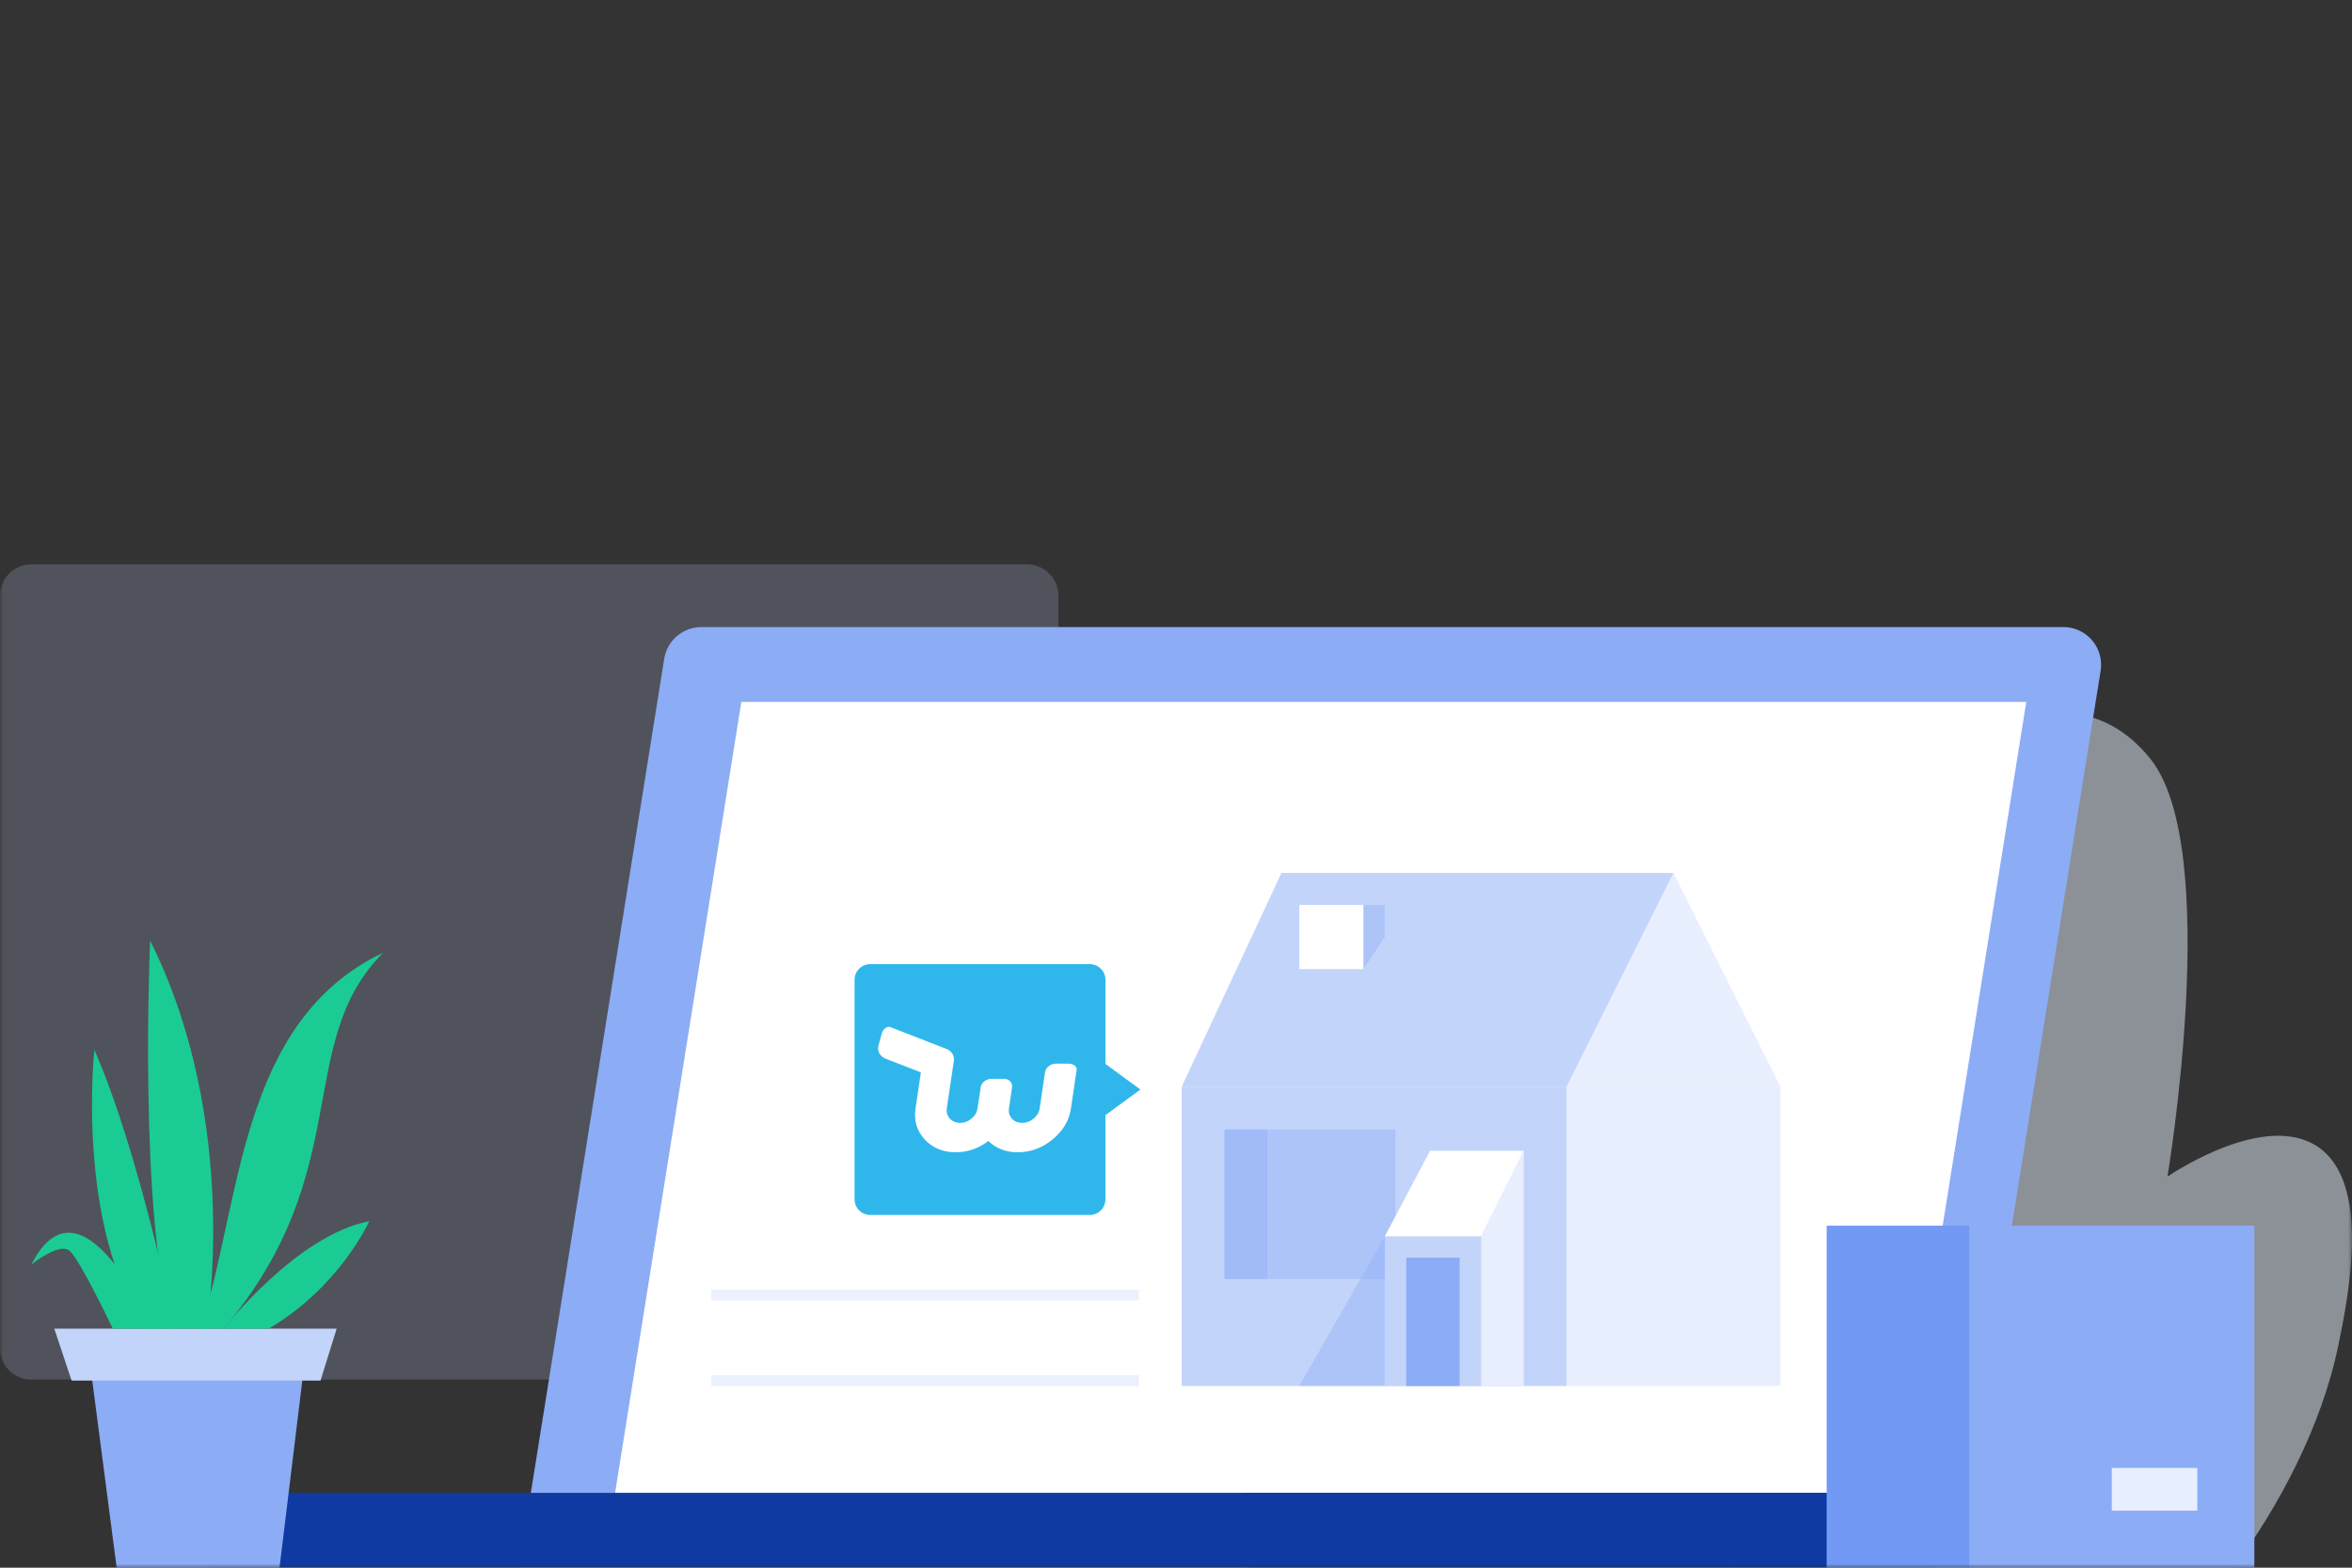 <svg width="300" height="200" viewBox="0 0 300 200" fill="none" xmlns="http://www.w3.org/2000/svg">
<rect x="0" y="0" width="300" height="200" fill="#333333" stroke="none"/>
<mask id="mask0" mask-type="alpha" maskUnits="userSpaceOnUse" x="0" y="0" width="300" height="200">
<rect width="300" height="200" fill="#EEF2F5"/>
</mask>
<g mask="url(#mask0)">
<path opacity="0.5" d="M220.538 200.091C214.396 184.183 209.258 167.144 207.736 156.974C205.304 140.717 208.952 129.745 217.869 128.524C226.784 127.305 233.358 142.821 233.358 142.821C233.358 142.821 237.151 120.845 243.894 106.477C250.639 92.106 264.967 85.346 274.241 96.755C283.514 108.165 276.465 150.095 276.465 150.095C277.79 149.218 288.926 142.004 295.485 146.199C302.535 150.711 299.542 165.352 298.267 171.586C296.151 181.939 290.63 192.271 284.845 200.091" fill="#E7EEFD"/>
<path opacity="0.2" d="M135 76C135 73.791 133.209 72 131 72H4C1.791 72 0 73.791 0 76V172C0 174.209 1.791 176 4 176H131C133.209 176 135 174.209 135 172V76Z" fill="#C3D4FA"/>
<path d="M89.459 80H263.2C263.894 80 264.58 80.151 265.211 80.442C265.841 80.734 266.401 81.159 266.852 81.688C267.302 82.217 267.633 82.838 267.82 83.508C268.008 84.177 268.049 84.88 267.939 85.567L249.643 200H66.181L84.722 84.047C84.902 82.918 85.478 81.891 86.346 81.15C87.215 80.408 88.318 80 89.459 80Z" fill="#8CACF6"/>
<path d="M94.557 89.547L78.454 190.454H242.35L258.454 89.545L94.557 89.547Z" fill="white"/>
<path d="M27.335 190.454H245.482C246.752 190.454 247.971 190.957 248.869 191.852C249.767 192.747 250.272 193.961 250.272 195.227C250.272 196.493 249.767 197.707 248.869 198.602C247.971 199.497 246.752 200 245.482 200H27.335C26.065 200 24.846 199.497 23.948 198.602C23.05 197.707 22.545 196.493 22.545 195.227C22.545 193.961 23.05 192.747 23.948 191.852C24.846 190.957 26.065 190.454 27.335 190.454Z" fill="#0E3AA1"/>
<path d="M159.581 190.454H251.636L250.795 195.945C250.622 197.074 250.052 198.103 249.187 198.847C248.322 199.591 247.22 200 246.08 200H159.581C158.318 200 157.106 199.497 156.213 198.602C155.319 197.707 154.818 196.493 154.818 195.227C154.818 193.961 155.319 192.747 156.213 191.852C157.106 190.957 158.318 190.454 159.581 190.454Z" fill="#0E3AA1"/>
<path d="M145.272 175.454H90.727V176.818H145.272V175.454Z" fill="#376EEE" fill-opacity="0.1"/>
<path d="M145.272 164.545H90.727V165.909H145.272V164.545Z" fill="#376EEE" fill-opacity="0.1"/>
<path d="M287.545 156.364H233V200H287.545V156.364Z" fill="#8CACF6"/>
<path d="M269.363 187.272H280.272V192.727H269.363V187.272Z" fill="#E7EEFD"/>
<path opacity="0.3" d="M251.182 156.364H233V200H251.182V156.364Z" fill="#376EEE"/>
<path fill-rule="evenodd" clip-rule="evenodd" d="M11.566 174.586L14.881 200H35.654L38.748 174.586H11.566Z" fill="#8CACF6"/>
<path fill-rule="evenodd" clip-rule="evenodd" d="M6.922 169.502L9.132 176.132H40.881L42.944 169.502H6.922Z" fill="#C3D4FA"/>
<path fill-rule="evenodd" clip-rule="evenodd" d="M4 161.326C4 161.326 7.536 158.453 8.862 159.559C10.188 160.664 14.387 169.503 14.387 169.503H19.469C19.469 169.503 10.409 148.73 4 161.326Z" fill="#1ACC94"/>
<path fill-rule="evenodd" clip-rule="evenodd" d="M28.531 169.503C28.531 169.503 37.813 157.57 47.094 155.802C47.094 155.802 43.338 164.199 34.277 169.503H28.531Z" fill="#1ACC94"/>
<path fill-rule="evenodd" clip-rule="evenodd" d="M12.035 133.924C12.035 133.924 9.599 156.465 18.594 169.503H22.342C22.342 169.503 17.845 147.183 12.035 133.924Z" fill="#1ACC94"/>
<path fill-rule="evenodd" clip-rule="evenodd" d="M19.149 120C19.149 120 17.602 155.138 22.022 169.502H26.331C26.331 169.502 30.861 143.425 19.149 120Z" fill="#1ACC94"/>
<path fill-rule="evenodd" clip-rule="evenodd" d="M25.547 169.503C30.794 153.836 30.298 130.387 48.861 121.548C37.363 133.144 45.547 149.393 28.53 169.503H25.547Z" fill="#1ACC94"/>
<rect x="199.818" y="138.636" width="27.273" height="38.182" fill="#E7EEFD"/>
<rect x="150.727" y="138.636" width="49.091" height="38.182" fill="#C3D4FA"/>
<rect opacity="0.4" x="156.182" y="144.091" width="21.818" height="19.091" fill="#8CACF6"/>
<rect opacity="0.4" x="156.182" y="144.091" width="5.455" height="19.091" fill="#8CACF6"/>
<rect x="176.636" y="157.727" width="12.273" height="19.091" fill="#C3D4FA"/>
<rect x="179.363" y="160.454" width="6.818" height="16.364" fill="#8CACF6"/>
<path d="M188.909 157.727L194.363 146.818V176.818H188.909V157.727Z" fill="#E7EEFD"/>
<path d="M213.454 111.363L227.09 138.636H199.818L213.454 111.363Z" fill="#E7EEFD"/>
<path d="M163.454 111.364H213.454L199.818 138.636H150.727L163.454 111.364Z" fill="#C3D4FA"/>
<path d="M182.407 146.818H194.363L188.909 157.727H176.636L182.407 146.818Z" fill="white"/>
<rect x="165.727" y="115.454" width="8.182" height="8.182" fill="white"/>
<path opacity="0.4" d="M173.909 123.636V115.454H176.636V119.545L173.909 123.636Z" fill="#8CACF6"/>
<path opacity="0.4" d="M176.636 157.727V176.818H165.727L176.636 157.727Z" fill="#8CACF6"/>
<path fill-rule="evenodd" clip-rule="evenodd" d="M139 123C140.105 123 141 123.895 141 125V135.733L145.455 139L141 142.267V153C141 154.105 140.105 155 139 155H111C109.895 155 109 154.105 109 153V125C109 123.895 109.895 123 111 123H139Z" fill="#2FB7EC"/>
<path fill-rule="evenodd" clip-rule="evenodd" d="M134.656 135.697C133.994 135.697 133.378 136.202 133.287 136.817L132.614 141.403C132.54 141.903 132.284 142.336 131.846 142.703C131.409 143.07 130.916 143.254 130.369 143.254C129.837 143.254 129.406 143.074 129.077 142.714C128.747 142.354 128.62 141.917 128.696 141.403L129.102 138.62C129.114 138.065 128.668 137.63 128.054 137.63H126.444C125.83 137.63 125.255 138.065 125.103 138.62L124.684 141.403C124.608 141.917 124.352 142.354 123.915 142.714C123.478 143.074 122.994 143.254 122.463 143.254C121.931 143.254 121.497 143.07 121.16 142.703C120.824 142.336 120.693 141.903 120.766 141.403L121.668 135.318C121.763 134.726 121.388 134.107 120.815 133.856C120.815 133.856 114.027 131.211 113.585 131.041C113.137 130.869 112.63 131.254 112.456 131.895L112.041 133.425C111.868 134.066 112.259 134.795 112.911 135.045L117.46 136.805L116.779 141.403C116.55 142.945 116.936 144.264 117.94 145.358C118.943 146.453 120.265 147 121.908 147C123.424 147 124.809 146.523 126.061 145.568C127.061 146.523 128.312 147 129.814 147C131.456 147 132.941 146.453 134.268 145.358C135.596 144.264 136.374 142.945 136.602 141.403C136.602 141.403 137.315 136.551 137.328 136.466C137.39 136.043 136.9 135.697 136.238 135.697H134.656Z" fill="white"/>
</g>
</svg>
